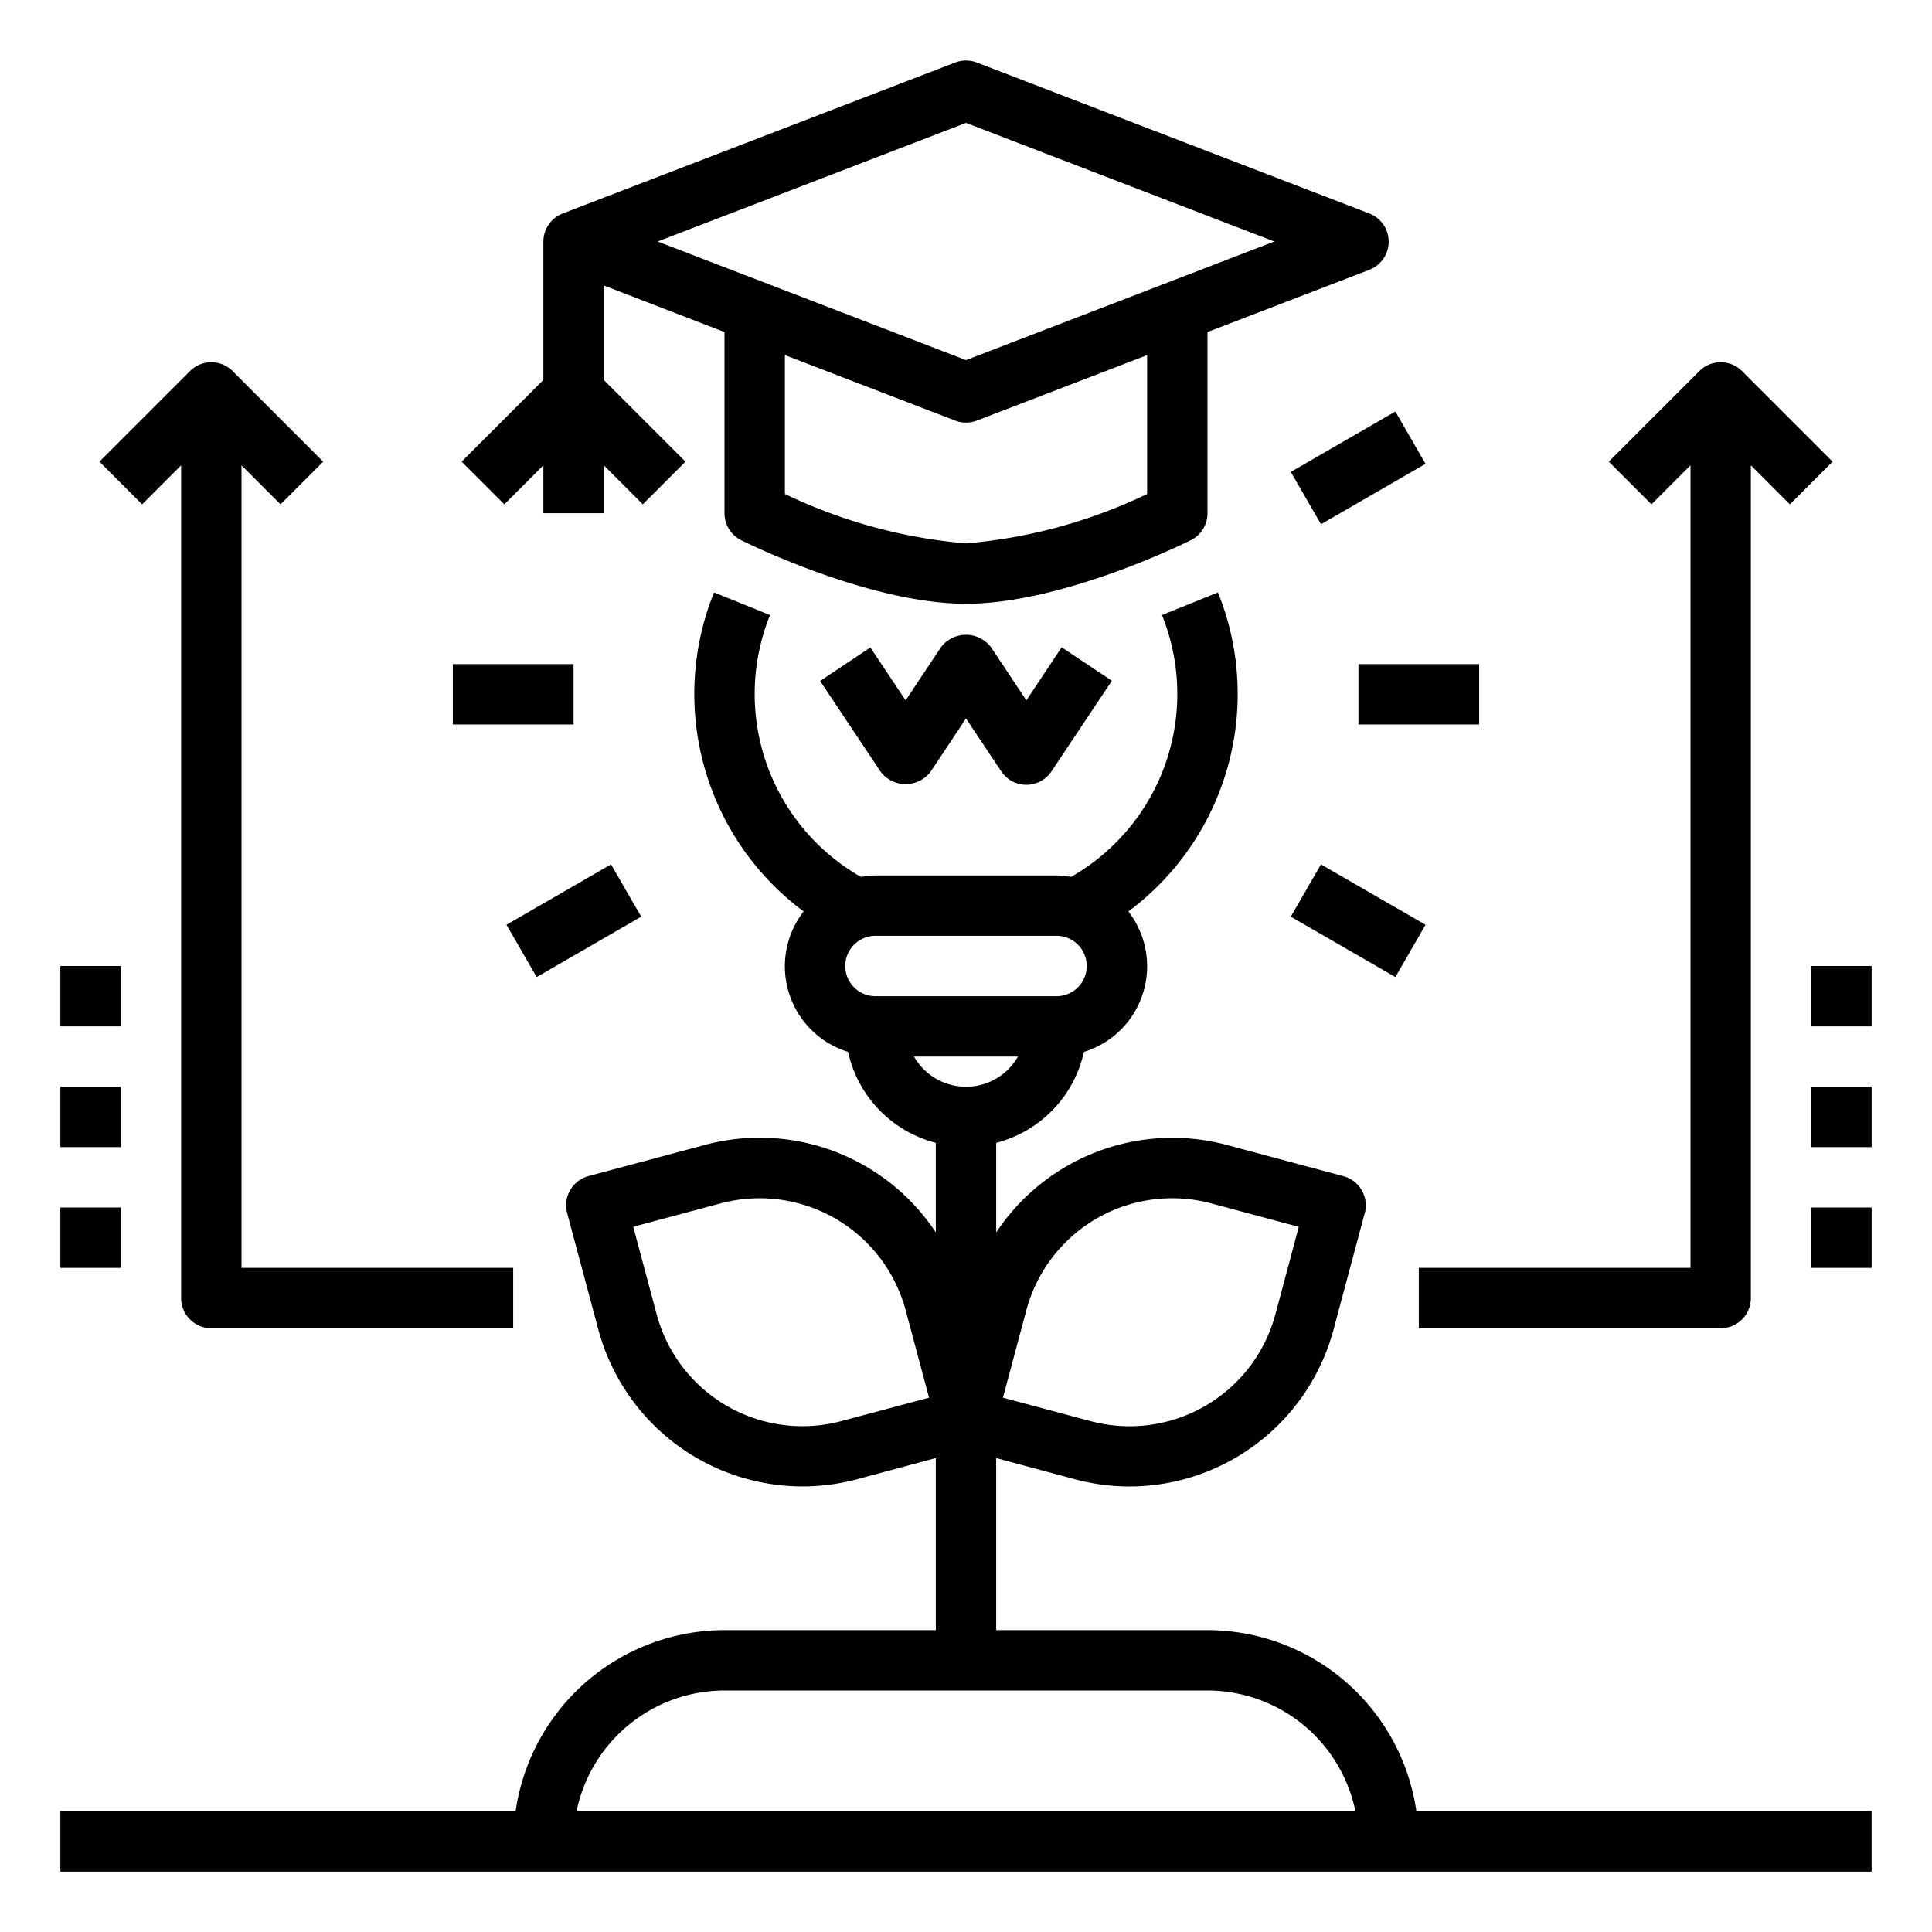 <svg xmlns="http://www.w3.org/2000/svg" viewBox="0 0 64 64" x="0px" y="0px"><g data-name="Graduate"><path d="M32.832,21.445a1.039,1.039,0,0,0-1.664,0L30,23.2l-1.168-1.752-1.664,1.11,2,3a1.039,1.039,0,0,0,1.664,0L32,23.8l1.168,1.752a1,1,0,0,0,1.664,0l2-3-1.664-1.11L34,23.2Z"></path><rect x="15" y="22" width="4" height="2"></rect><rect x="17.009" y="29.5" width="4" height="2" transform="translate(-12.704 13.592) rotate(-30.002)"></rect><rect x="43.991" y="28.5" width="2" height="4" transform="translate(-3.916 54.218) rotate(-60.005)"></rect><rect x="45" y="22" width="4" height="2"></rect><rect x="42.991" y="14.5" width="4" height="2" transform="translate(-1.722 24.573) rotate(-30.002)"></rect><path d="M16.707,16.707,18,15.414V17h2V15.414l1.293,1.293,1.414-1.414L20,12.586V9.456L24,11V17a1,1,0,0,0,.553.895C24.725,17.98,28.8,20,32,20s7.275-2.02,7.447-2.105A1,1,0,0,0,40,17V11l5.359-2.061a1,1,0,0,0,0-1.868l-13-5a1.009,1.009,0,0,0-.718,0l-13,5A1,1,0,0,0,18,8v4.586l-2.707,2.707ZM38,16.364A17.163,17.163,0,0,1,32,18a17.2,17.2,0,0,1-6-1.637v-4.6l5.641,2.17a1.009,1.009,0,0,0,.718,0L38,11.764ZM32,4.071,42.214,8,32,11.929,21.786,8Z"></path><path d="M40,54H33V48.3l2.6.7a7.034,7.034,0,0,0,1.824.242,7.01,7.01,0,0,0,6.75-5.192l1.035-3.863a1,1,0,0,0-.707-1.225l-3.863-1.035A7.007,7.007,0,0,0,33,40.826V37.858a4,4,0,0,0,2.906-3.013,2.967,2.967,0,0,0,1.473-4.652,8.977,8.977,0,0,0,2.967-10.568l-1.854.75a6.977,6.977,0,0,1-3.012,8.674A2.925,2.925,0,0,0,35,29H29a2.925,2.925,0,0,0-.48.049,6.977,6.977,0,0,1-3.012-8.674l-1.854-.75a8.977,8.977,0,0,0,2.967,10.568,2.967,2.967,0,0,0,1.473,4.652A4,4,0,0,0,31,37.858v2.967a7,7,0,0,0-7.643-2.9l-3.863,1.035a1,1,0,0,0-.707,1.225l1.035,3.863a7.01,7.01,0,0,0,6.75,5.192A7.034,7.034,0,0,0,28.4,49l2.6-.7V54H24a7,7,0,0,0-6.92,6H2v2H62V60H46.92A7,7,0,0,0,40,54ZM34,43.4a5,5,0,0,1,6.124-3.536l2.9.777-.776,2.9a5,5,0,0,1-6.124,3.535l-2.9-.776Zm-6.123,3.674a5,5,0,0,1-6.124-3.535l-.776-2.9,2.9-.777A5.008,5.008,0,0,1,30,43.4l.776,2.9ZM35,31a1,1,0,0,1,0,2H29a1,1,0,0,1,0-2Zm-4.722,4h3.444a1.983,1.983,0,0,1-3.444,0ZM24,56H40a5.009,5.009,0,0,1,4.9,4H19.1A5.009,5.009,0,0,1,24,56Z"></path><path d="M56,15.414V42H47v2H57a1,1,0,0,0,1-1V15.414l1.293,1.293,1.414-1.414-3-3a1,1,0,0,0-1.414,0l-3,3,1.414,1.414Z"></path><rect x="60" y="40" width="2" height="2"></rect><rect x="60" y="36" width="2" height="2"></rect><rect x="60" y="32" width="2" height="2"></rect><path d="M6,15.414V43a1,1,0,0,0,1,1H17V42H8V15.414l1.293,1.293,1.414-1.414-3-3a1,1,0,0,0-1.414,0l-3,3,1.414,1.414Z"></path><rect x="2" y="40" width="2" height="2"></rect><rect x="2" y="36" width="2" height="2"></rect><rect x="2" y="32" width="2" height="2"></rect></g></svg>